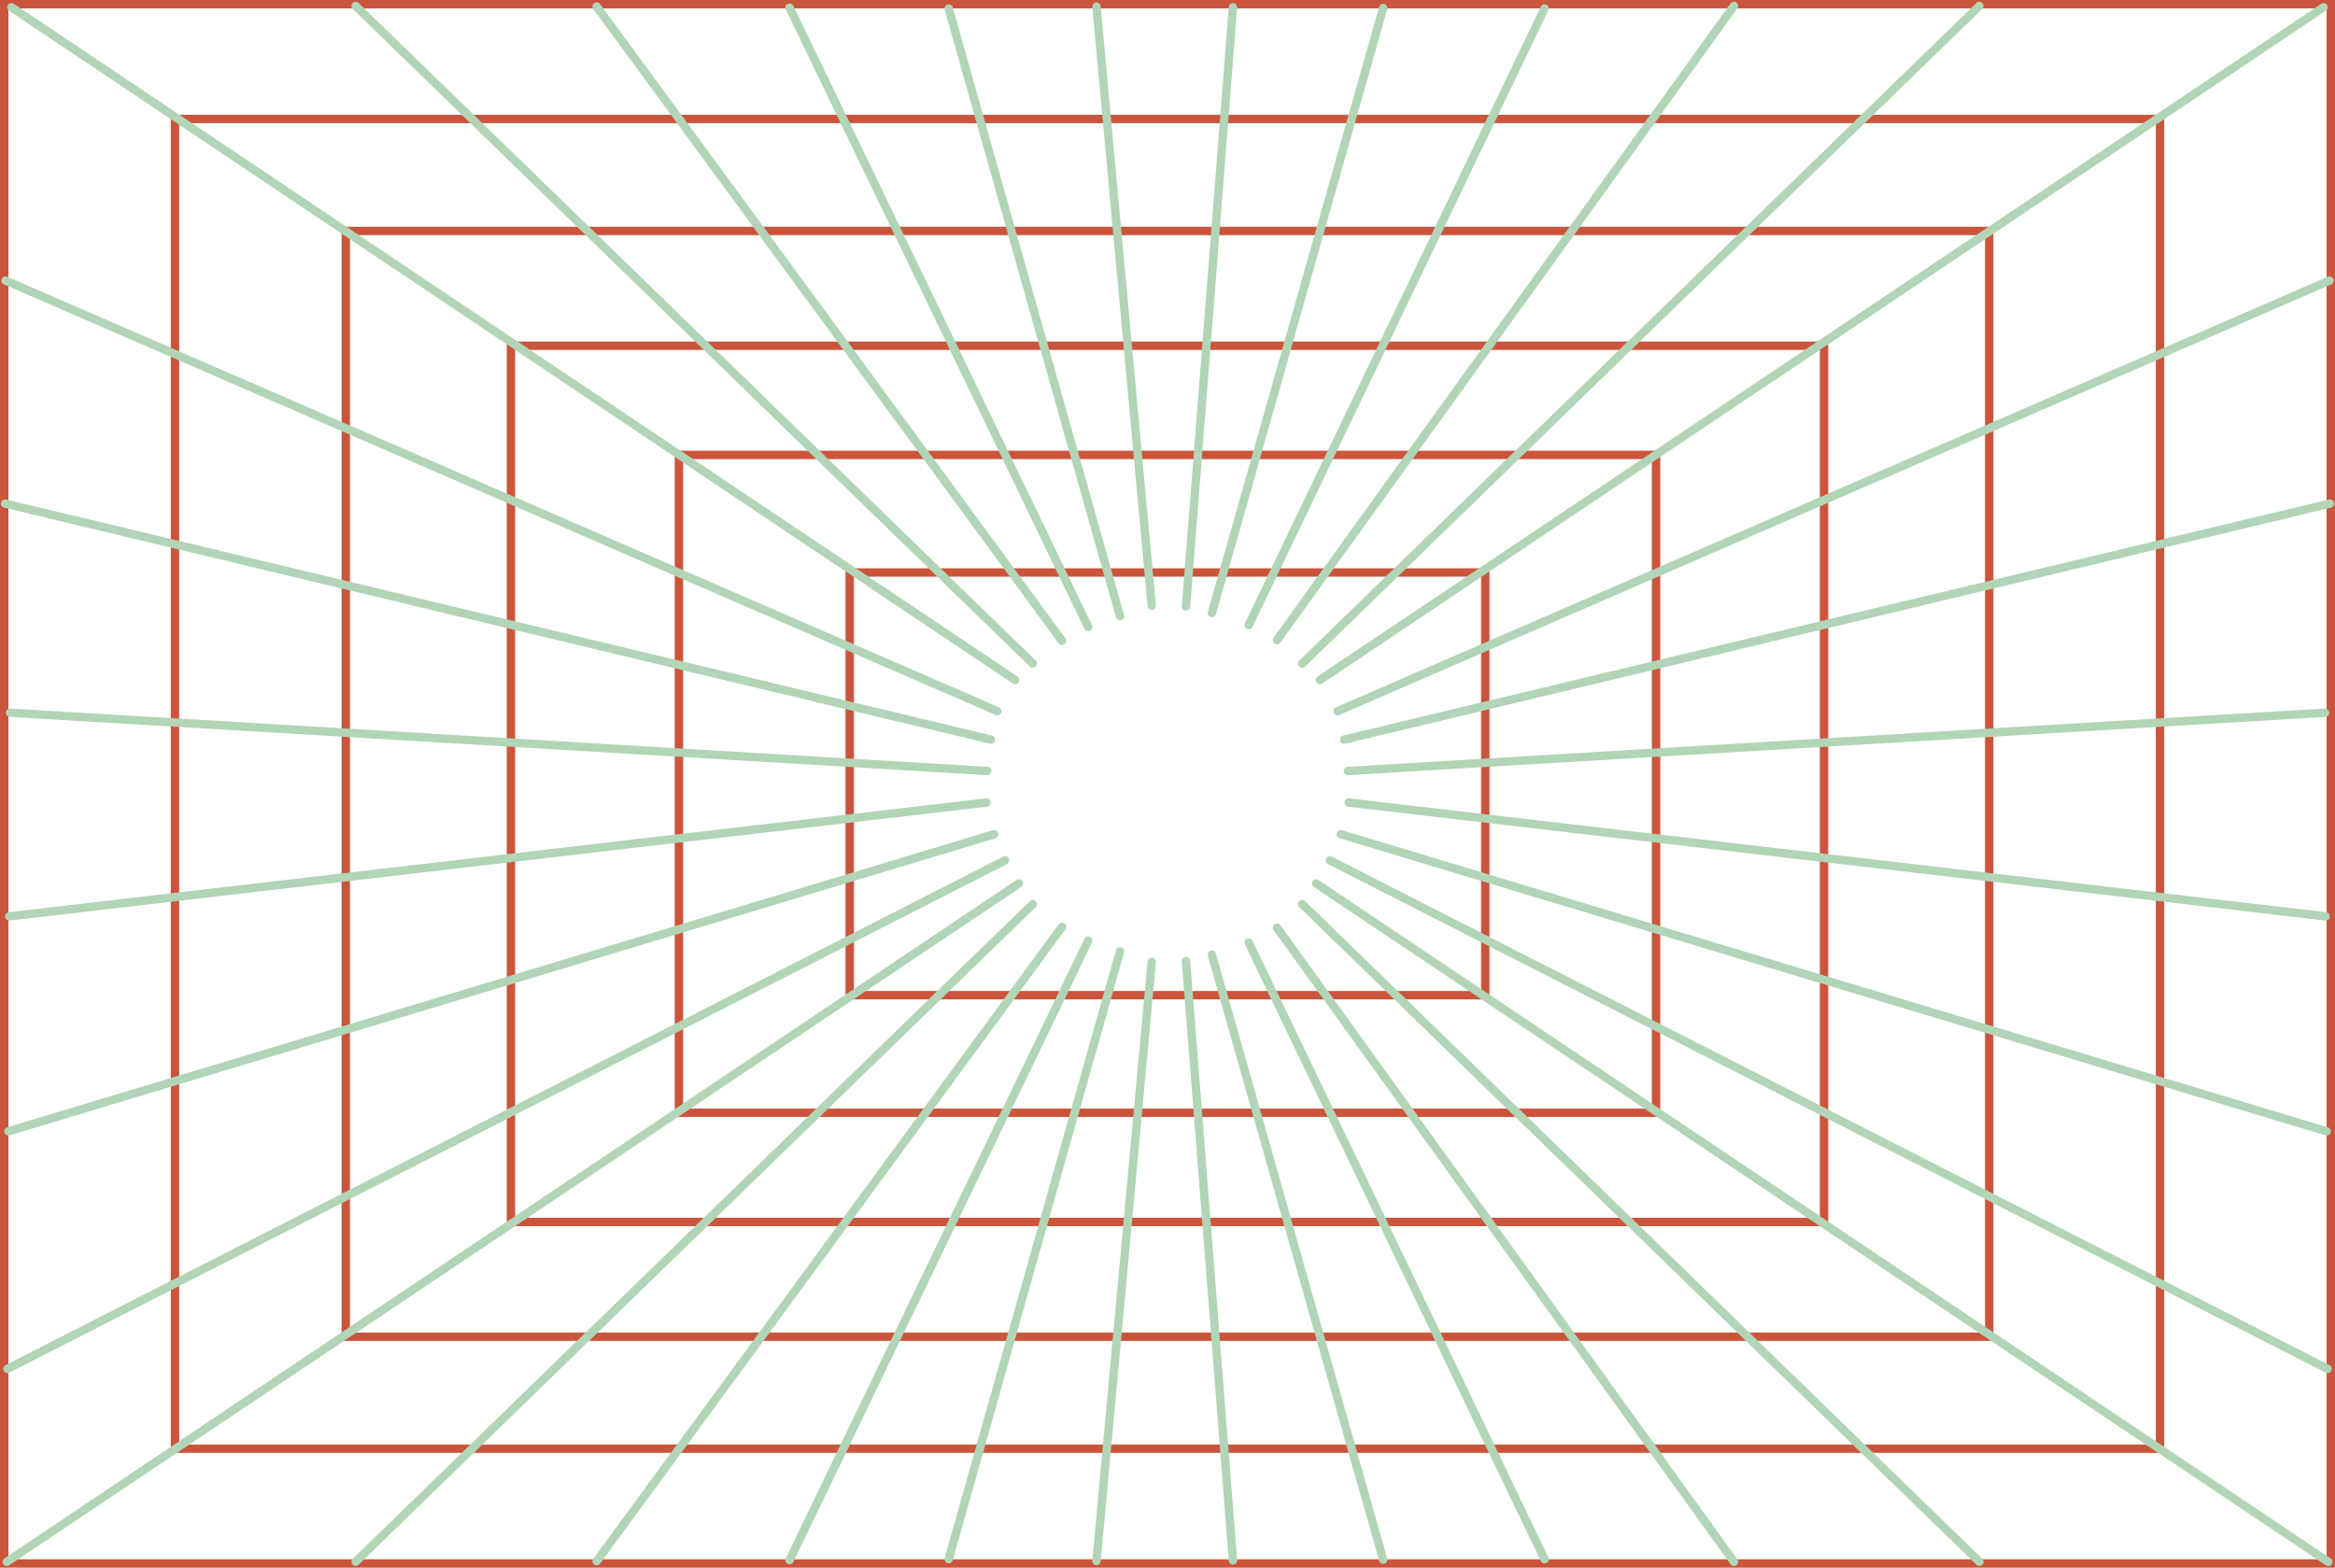 <?xml version="1.0" encoding="UTF-8"?>
<svg id="Layer_2" data-name="Layer 2" xmlns="http://www.w3.org/2000/svg" viewBox="0 0 834 560">
  <defs>
    <style>
      .cls-1 {
        stroke-miterlimit: 4;
        stroke-width: 3px;
      }

      .cls-1, .cls-2, .cls-3, .cls-4, .cls-5, .cls-6, .cls-7, .cls-8, .cls-9, .cls-10, .cls-11, .cls-12, .cls-13, .cls-14, .cls-15, .cls-16, .cls-17, .cls-18 {
        stroke: #b1d5b6;
        stroke-linecap: round;
      }

      .cls-1, .cls-2, .cls-3, .cls-4, .cls-5, .cls-6, .cls-7, .cls-8, .cls-9, .cls-10, .cls-11, .cls-12, .cls-13, .cls-14, .cls-15, .cls-16, .cls-17, .cls-18, .cls-19 {
        fill: none;
      }

      .cls-2 {
        stroke-miterlimit: 4;
        stroke-width: 3px;
      }

      .cls-3 {
        stroke-miterlimit: 4;
        stroke-width: 3px;
      }

      .cls-4 {
        stroke-miterlimit: 4;
        stroke-width: 3px;
      }

      .cls-5 {
        stroke-miterlimit: 4;
        stroke-width: 3px;
      }

      .cls-6 {
        stroke-miterlimit: 4;
        stroke-width: 3px;
      }

      .cls-7 {
        stroke-miterlimit: 4;
        stroke-width: 3px;
      }

      .cls-8 {
        stroke-miterlimit: 4;
        stroke-width: 3px;
      }

      .cls-9 {
        stroke-miterlimit: 4;
        stroke-width: 3px;
      }

      .cls-10 {
        stroke-miterlimit: 4;
        stroke-width: 3px;
      }

      .cls-11 {
        stroke-miterlimit: 4;
        stroke-width: 3px;
      }

      .cls-12 {
        stroke-miterlimit: 4;
        stroke-width: 3px;
      }

      .cls-13 {
        stroke-miterlimit: 4;
        stroke-width: 3px;
      }

      .cls-14 {
        stroke-miterlimit: 4;
        stroke-width: 3px;
      }

      .cls-15 {
        stroke-miterlimit: 4;
        stroke-width: 3px;
      }

      .cls-16 {
        stroke-miterlimit: 4;
        stroke-width: 3px;
      }

      .cls-17 {
        stroke-miterlimit: 4;
        stroke-width: 3px;
      }

      .cls-18, .cls-19 {
        stroke-width: 3px;
      }

      .cls-19 {
        stroke: #cb553c;
      }
    </style>
  </defs>
  <g id="Layer_1-2" data-name="Layer 1">
    <rect class="cls-19" x="303.5" y="204.5" width="227" height="151"/>
    <rect class="cls-19" x="242.5" y="162.5" width="349" height="235"/>
    <rect class="cls-19" x="182.5" y="123.5" width="469" height="313"/>
    <rect class="cls-19" x="123.5" y="82.5" width="587" height="395"/>
    <rect class="cls-19" x="62.5" y="42.5" width="709" height="475"/>
    <rect class="cls-19" x="1.5" y="1.5" width="831" height="557"/>
    <line class="cls-18" x1="481.66" y1="286.68" x2="830.68" y2="327.34"/>
    <line class="cls-18" x1="478.87" y1="298" x2="831" y2="404.13"/>
    <line class="cls-18" x1="475.02" y1="307.35" x2="831.34" y2="488.98"/>
    <line class="cls-18" x1="465.12" y1="322.97" x2="706.97" y2="557.88"/>
    <line class="cls-18" x1="456.09" y1="331.34" x2="619.34" y2="557.91"/>
    <line class="cls-18" x1="446" y1="336.7" x2="551.7" y2="557"/>
    <line class="cls-18" x1="432.85" y1="341.04" x2="494.04" y2="557.15"/>
    <line class="cls-18" x1="470.08" y1="315.59" x2="831.59" y2="557.92"/>
    <line class="cls-18" x1="481.41" y1="275.41" x2="830.41" y2="254.59"/>
    <line class="cls-18" x1="480.11" y1="264.19" x2="832.19" y2="179.89"/>
    <line class="cls-18" x1="477.78" y1="254.03" x2="832.03" y2="100.22"/>
    <line class="cls-18" x1="471.41" y1="242.92" x2="829.92" y2="2.59"/>
    <line class="cls-2" x1="352.34" y1="286.68" x2="3.32" y2="327.34"/>
    <line class="cls-14" x1="355.13" y1="298" x2="3" y2="404.13"/>
    <line class="cls-1" x1="358.98" y1="307.34" x2="2.65" y2="488.98"/>
    <line class="cls-6" x1="368.88" y1="322.97" x2="127.03" y2="557.88"/>
    <line class="cls-18" x1="379.32" y1="331.1" x2="213.1" y2="557.68"/>
    <line class="cls-18" x1="388.7" y1="336" x2="282" y2="557.3"/>
    <line class="cls-18" x1="400.04" y1="339.85" x2="338.85" y2="556.96"/>
    <line class="cls-18" x1="411.36" y1="343.63" x2="391.63" y2="557.64"/>
    <line class="cls-18" x1="423.61" y1="343.38" x2="440.38" y2="557.39"/>
    <line class="cls-6" x1="465.12" y1="237.03" x2="706.97" y2="2.12"/>
    <line class="cls-5" x1="456.09" y1="228.66" x2="619.34" y2="2.09"/>
    <line class="cls-4" x1="446" y1="223.3" x2="551.7" y2="3"/>
    <line class="cls-13" x1="432.85" y1="218.97" x2="494.03" y2="2.85"/>
    <line class="cls-18" x1="368.88" y1="237.03" x2="127.03" y2="2.12"/>
    <line class="cls-17" x1="379.32" y1="228.9" x2="213.1" y2="2.32"/>
    <line class="cls-3" x1="388.7" y1="224" x2="282" y2="2.7"/>
    <line class="cls-10" x1="400.04" y1="220.15" x2="338.85" y2="3.04"/>
    <line class="cls-8" x1="411.36" y1="216.37" x2="391.63" y2="2.36"/>
    <line class="cls-11" x1="423.61" y1="216.62" x2="440.38" y2="2.61"/>
    <line class="cls-15" x1="363.92" y1="315.59" x2="2.41" y2="557.92"/>
    <line class="cls-16" x1="352.59" y1="275.41" x2="3.59" y2="254.59"/>
    <line class="cls-9" x1="353.89" y1="264.19" x2="1.81" y2="179.89"/>
    <line class="cls-12" x1="356.22" y1="254.03" x2="1.97" y2="100.22"/>
    <line class="cls-7" x1="362.59" y1="242.92" x2="4.08" y2="2.59"/>
  </g>
</svg>